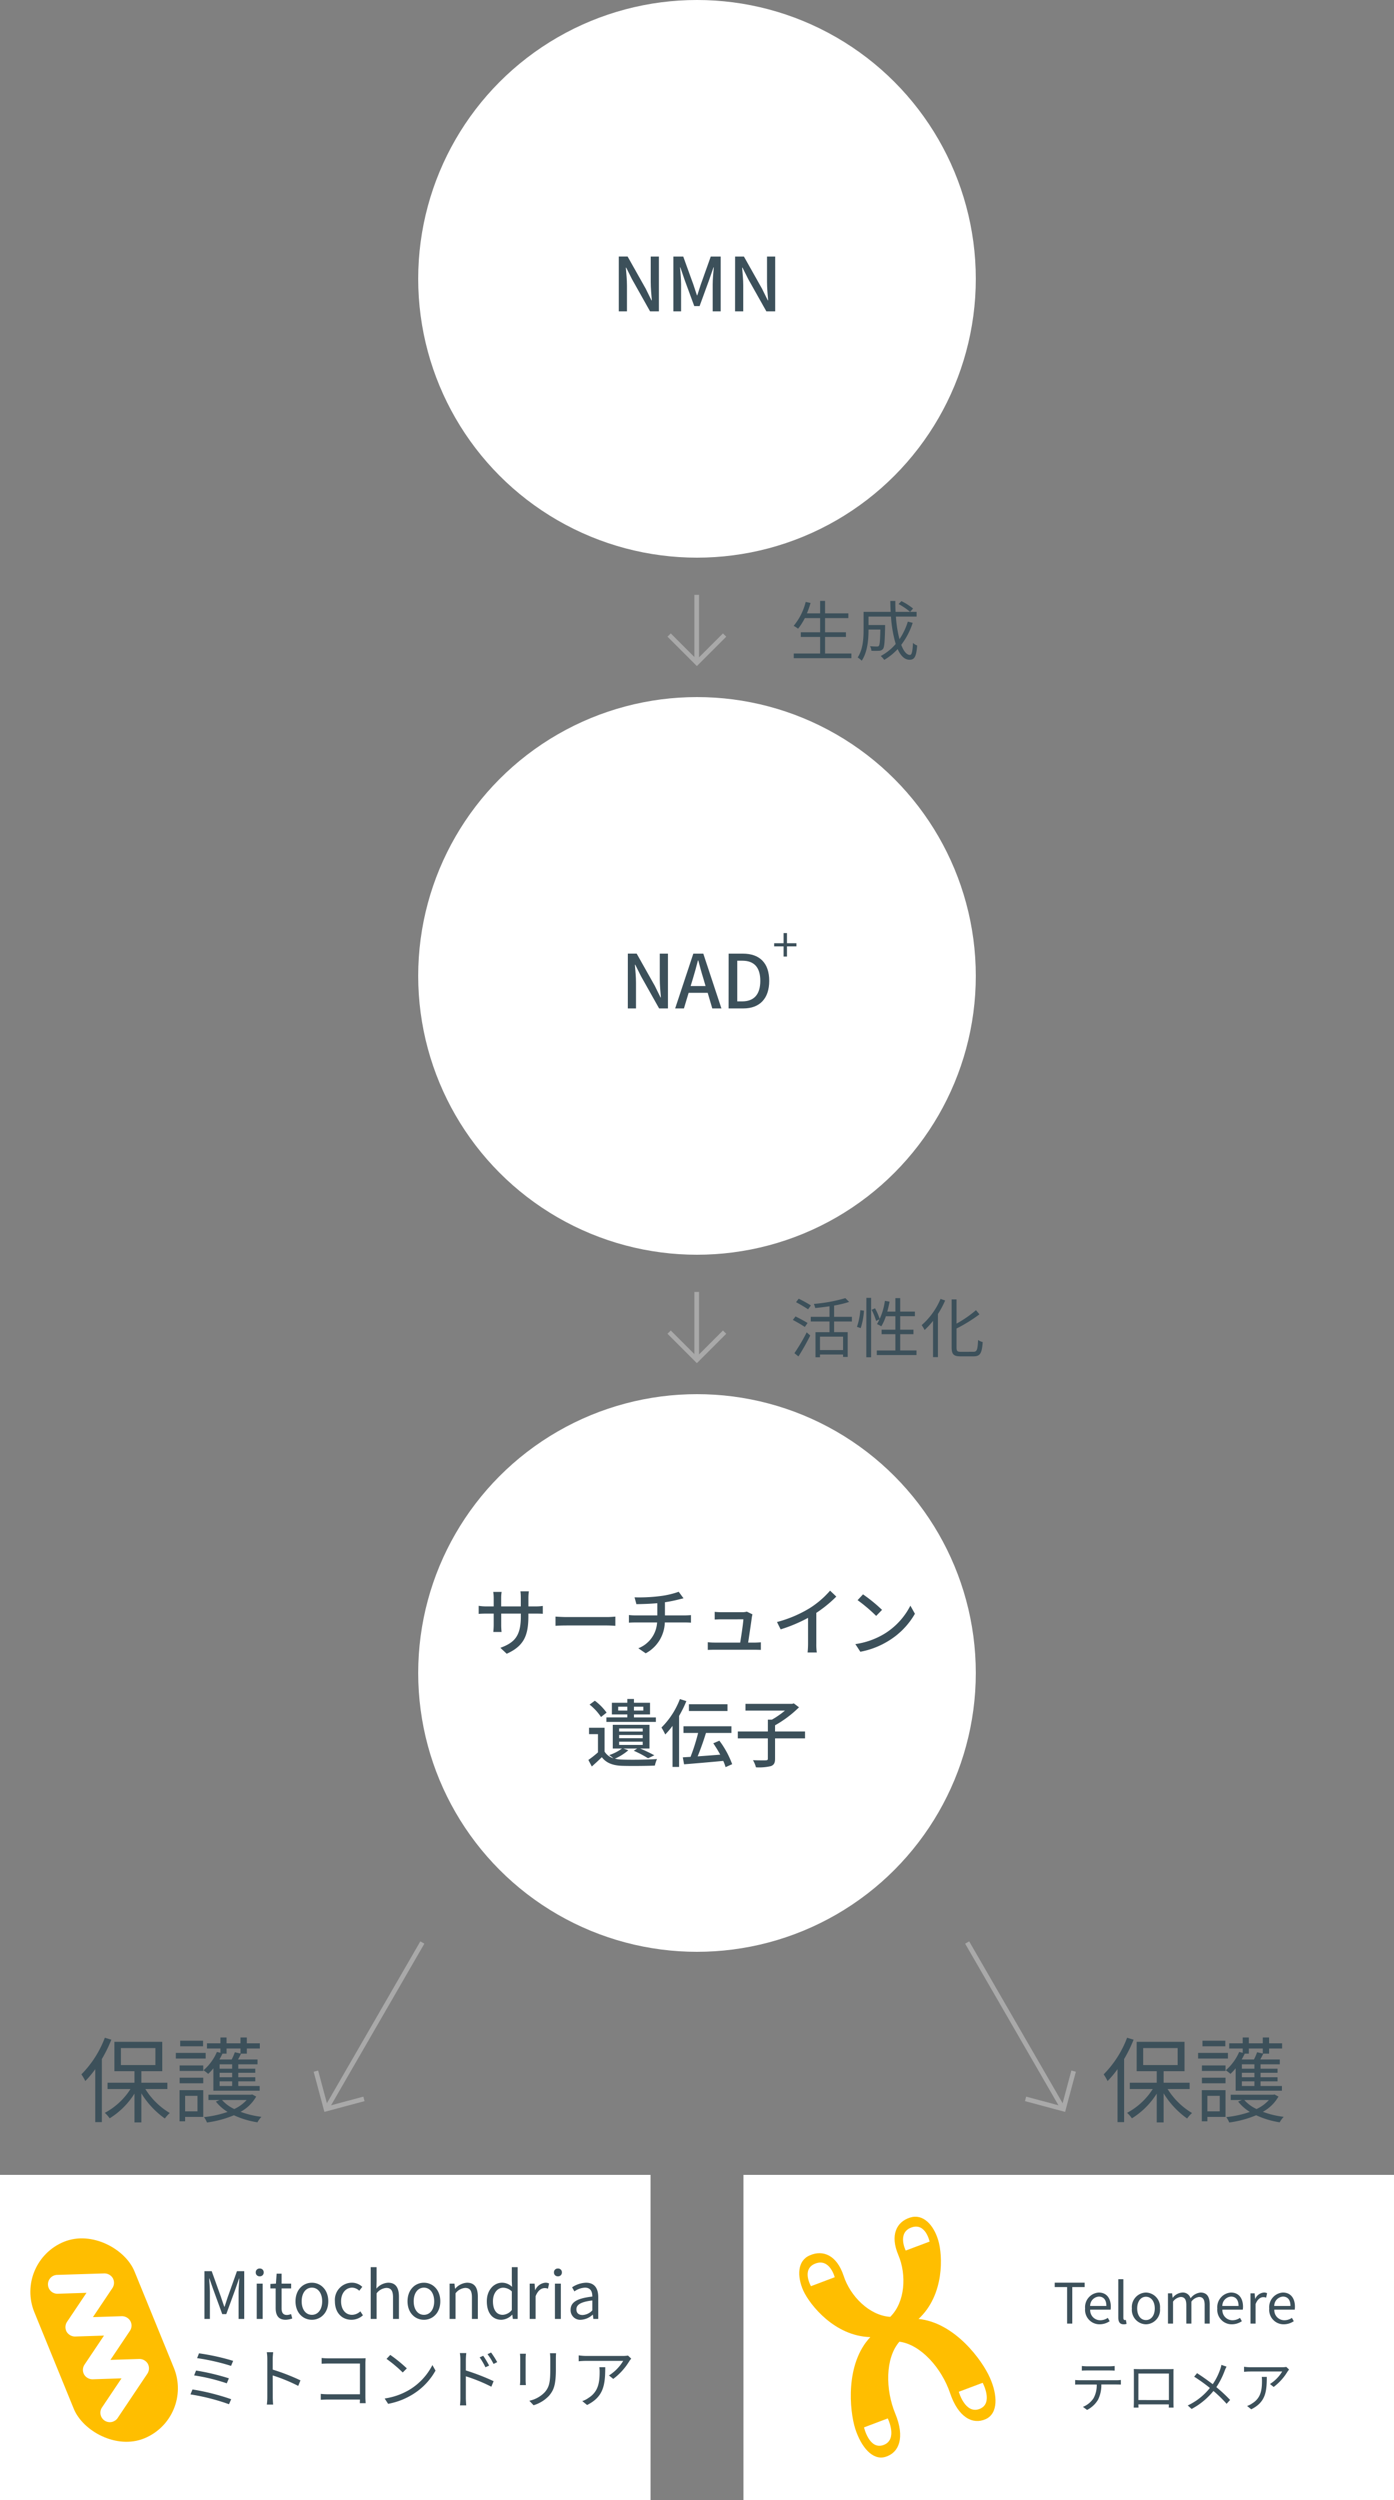 <svg xmlns="http://www.w3.org/2000/svg" width="300" height="538" viewBox="0 0 300 538">
  <rect x="0" y="0" width="300" height="538" fill="#808080" stroke="none"/>
  <g id="Group_205" data-name="Group 205" transform="translate(-353 -13847.84)">
    <g id="Group_197" data-name="Group 197" transform="translate(807.5 19364.68)">
      <circle id="Ellipse_89" data-name="Ellipse 89" cx="60" cy="60" r="60" transform="translate(-364.5 -5516.84)" fill="#fff"/>
      <path id="Path_247" data-name="Path 247" d="M-16.832,0h1.76V-5.552c0-1.28-.144-2.64-.24-3.856h.08L-14-6.944-10.1,0h1.9V-11.792h-1.76v5.5c0,1.28.144,2.7.24,3.92h-.08l-1.232-2.5-3.9-6.928h-1.9ZM-5.088,0h1.664V-5.824c0-1.056-.144-2.576-.224-3.648h.064l.928,2.72L-.592-1.136H.56L2.608-6.752l.944-2.72h.064c-.1,1.072-.24,2.592-.24,3.648V0H5.1V-11.792H2.96L.832-5.824C.56-5.04.336-4.24.064-3.456h-.08C-.288-4.24-.528-5.04-.8-5.824l-2.16-5.968H-5.088ZM8.192,0h1.76V-5.552c0-1.28-.144-2.64-.24-3.856h.08l1.232,2.464L14.928,0h1.9V-11.792h-1.76v5.5c0,1.28.144,2.7.24,3.92h-.08L14-4.864l-3.9-6.928h-1.9Z" transform="translate(-304.5 -5449.84)" fill="#3c505a"/>
    </g>
    <g id="Group_198" data-name="Group 198" transform="translate(609 19452.84)">
      <circle id="Ellipse_90" data-name="Ellipse 90" cx="60" cy="60" r="60" transform="translate(-166 -5455)" fill="#fff"/>
      <path id="Path_246" data-name="Path 246" d="M-14.888,0h1.76V-5.552c0-1.28-.144-2.64-.24-3.856h.08l1.232,2.464L-8.152,0h1.9V-11.792h-1.76v5.5c0,1.28.144,2.7.24,3.92h-.08l-1.232-2.5-3.9-6.928h-1.9Zm14-6.4C-.5-7.68-.136-8.976.2-10.32H.28c.352,1.328.7,2.64,1.1,3.92l.464,1.584H-1.368ZM-4.7,0h1.888L-1.8-3.36H2.3L3.288,0H5.256l-3.9-11.792H-.792Zm11.5,0H9.96c3.52,0,5.584-2.112,5.584-5.936,0-3.84-2.064-5.856-5.68-5.856H6.808ZM8.664-1.52v-8.752H9.736c2.528,0,3.888,1.392,3.888,4.336,0,2.928-1.36,4.416-3.888,4.416Z" transform="translate(-106 -5388)" fill="#3c505a"/>
      <path id="Path_245" data-name="Path 245" d="M-.365-1.16h.73V-3.35H2.4v-.68H.365V-6.22h-.73v2.19h-2.03v.68h2.03Z" transform="translate(-87 -5398)" fill="#3c505a"/>
    </g>
    <g id="Group_199" data-name="Group 199" transform="translate(418.5 19624.68)">
      <circle id="Ellipse_91" data-name="Ellipse 91" cx="60" cy="60" r="60" transform="translate(24.5 -5476.84)" fill="#fff"/>
      <path id="Path_244" data-name="Path 244" d="M-36.288-7.232v-.544h1.52c.768,0,1.328.016,1.584.048v-1.7a10.632,10.632,0,0,1-1.6.1h-1.5v-1.856a10.433,10.433,0,0,1,.1-1.392H-38a11.047,11.047,0,0,1,.08,1.392v1.856h-4.224v-1.84a8.623,8.623,0,0,1,.1-1.28h-1.808a8.78,8.78,0,0,1,.1,1.28v1.84h-1.568a9.947,9.947,0,0,1-1.664-.128v1.744c.256-.032.912-.064,1.664-.064h1.568v2.4c0,.672-.064,1.328-.08,1.552h1.776a14.226,14.226,0,0,1-.08-1.552v-2.4h4.224v.64c0,4.24-1.408,5.616-4.4,6.72l1.36,1.28C-37.216-.816-36.288-3.1-36.288-7.232Zm5.84.1v1.984c.544-.048,1.5-.08,2.384-.08h8.7c.7,0,1.44.064,1.792.08V-7.136c-.4.032-1.024.1-1.792.1h-8.7C-28.928-7.04-29.92-7.1-30.448-7.136ZM-13.44-11.28l.4,1.472c1.168-.016,2.912-.064,4.5-.208v2.624h-4.672a12.776,12.776,0,0,1-1.44-.08v1.648c.4-.032.96-.048,1.456-.048h4.608A6.363,6.363,0,0,1-12.624-.32L-11.04.768a7.787,7.787,0,0,0,4.112-6.64h4.32c.416,0,.928.016,1.312.048V-7.456c-.352.032-1.008.064-1.344.064H-6.9v-2.832a29.217,29.217,0,0,0,2.96-.592c.256-.064.608-.144,1.04-.256l-1.04-1.408a18.173,18.173,0,0,1-4.08.944A35.2,35.2,0,0,1-13.44-11.28ZM11.936-7.616,10.72-8.208a3.242,3.242,0,0,1-.96.128H5.216a13.843,13.843,0,0,1-1.408-.08V-6.5c.432-.016.944-.048,1.424-.048H9.984c-.048.9-.464,3.648-.688,5.008H3.76a13,13,0,0,1-1.44-.08V.032C2.864.016,3.232,0,3.76,0h8.624c.384,0,1.056.016,1.36.032V-1.6c-.368.032-1.024.064-1.392.064H11.008c.224-1.488.672-4.48.8-5.5C11.84-7.2,11.888-7.44,11.936-7.616Zm5.28,1.648L18-4.384a32.735,32.735,0,0,0,5.9-2.48V-1.3a18.541,18.541,0,0,1-.1,1.888h1.984A12.032,12.032,0,0,1,25.68-1.3v-6.64a26.991,26.991,0,0,0,4.3-3.5L28.64-12.72a19.75,19.75,0,0,1-4.448,3.808A26.421,26.421,0,0,1,17.216-5.968ZM35.728-11.92,34.56-10.672a34.7,34.7,0,0,1,4,3.392l1.264-1.3A33.575,33.575,0,0,0,35.728-11.92ZM34.08-1.216,35.152.432A17.641,17.641,0,0,0,41.28-1.952,16.359,16.359,0,0,0,46.9-7.744L45.92-9.488a15.234,15.234,0,0,1-5.552,6.032A16.625,16.625,0,0,1,34.08-1.216Zm-51.04,14.3v-.832h1.968v.832Zm5.408-.832v.832h-2.016v-.832Zm-3.44,2.3H-19.5v.976H-8.848V14.56h-4.72v-.64h3.456V11.408h-3.456v-.816h-1.424v.816H-18.32V13.92h3.328Zm-4.464-1.024a11.894,11.894,0,0,0-2.528-2.56l-1.136.832a11.424,11.424,0,0,1,2.464,2.672Zm2.7,6.256h5.072v.7h-5.072Zm0-1.44h5.072v.688h-5.072Zm0-1.408h5.072V17.6h-5.072Zm.928,4.32h2.96l-.736.48a23.1,23.1,0,0,1,3.072,1.616l1.344-.64a29.371,29.371,0,0,0-3.056-1.456h2.016v-5.1h-7.9v5.1h1.984A10.1,10.1,0,0,1-18.9,22.672a7.247,7.247,0,0,1,.9.672,3.307,3.307,0,0,1-1.888-1.424V16.784h-3.344V18.16h1.92v3.92a21.835,21.835,0,0,1-2.064,1.632l.736,1.408c.784-.688,1.488-1.344,2.16-2,.944,1.232,2.32,1.776,4.32,1.856,1.84.064,5.248.032,7.088-.048a7.266,7.266,0,0,1,.464-1.408c-2.032.144-5.744.192-7.552.112a7.144,7.144,0,0,1-1.5-.192,11.708,11.708,0,0,0,2.88-1.808ZM6.56,11.728h-8.3v1.456h8.3Zm-10.24-1.12a17.215,17.215,0,0,1-3.968,6.128,14.118,14.118,0,0,1,.816,1.5,18.716,18.716,0,0,0,1.568-1.856v8.832h1.408V14.24a25.517,25.517,0,0,0,1.568-3.184ZM7.568,24.624a19.633,19.633,0,0,0-2.752-5.056l-1.312.56c.512.752,1.04,1.616,1.5,2.448-1.664.128-3.36.256-4.864.368.608-1.472,1.28-3.376,1.792-5.04H7.408v-1.44H-2.912V17.9H.24a41.376,41.376,0,0,1-1.632,5.152c-.608.032-1.168.064-1.664.1l.272,1.5c2.24-.176,5.408-.448,8.432-.736a8.825,8.825,0,0,1,.5,1.344Zm15.68-7.04H16.8V16.256a24,24,0,0,0,5.152-3.872l-1.12-.848-.336.1H10.432v1.456h8.5a18.717,18.717,0,0,1-2.816,1.952h-.864v2.544H8.784v1.488h6.464v4.352c0,.272-.1.352-.432.368-.368,0-1.568.016-2.768-.032a6.272,6.272,0,0,1,.64,1.536A11.023,11.023,0,0,0,15.9,25.04c.672-.256.9-.688.9-1.6V19.072h6.448Z" transform="translate(84.5 -5421.84)" fill="#3c505a"/>
    </g>
    <path id="Path_243" data-name="Path 243" d="M-14.44-16.68A22.457,22.457,0,0,1-19.48-8.8a12.145,12.145,0,0,1,.84,1.44A21.612,21.612,0,0,0-16.5-9.92V1.48h1.42V-12.1a29.71,29.71,0,0,0,2.04-4.16Zm3.46,2.22h7.42v3.66h-7.42Zm10,8.82V-7h-5.6V-9.48h4.5V-15.8h-10.3v6.32h4.32V-7h-5.8v1.36h4.94A14.814,14.814,0,0,1-14.44-.52,7.325,7.325,0,0,1-13.4.66,16.715,16.715,0,0,0-8.06-4.66v6.2h1.48V-4.72A18.42,18.42,0,0,0-1.52.7,6.739,6.739,0,0,1-.46-.48,15.583,15.583,0,0,1-5.72-5.64ZM6.7-16.04H1.78v1.2H6.7Zm.56,2.62H.84v1.22H7.26ZM5.5-4.18V-.84H2.84V-4.18ZM6.74-5.4H1.64V1.3h1.2V.36h3.9ZM1.66-6.88H6.74v-1.2H1.66Zm0-2.66H6.74v-1.18H1.66Zm13.1-4.82v1.08l-1.22-.28A12.35,12.35,0,0,1,12.86-12H10.22q.36-.63.66-1.26h.88v-1.1Zm-1.8,4.34h-2.7v-.94h2.7Zm0,1.84h-2.7v-.96h2.7Zm0,1.88h-2.7v-1h2.7ZM8.92-5.28h9.96V-6.3h-4.6v-1h3.66v-.88H14.28v-.96h3.66v-.88H14.28v-.94h4.14V-12h-4.2c.22-.38.44-.82.66-1.26h1.24v-1.1h2.8v-1.12h-2.8v-1.26H14.76v1.26h-3v-1.26H10.44v1.26H7.54v1.12h2.9v.92l-.76-.18A10.934,10.934,0,0,1,6.8-9.68a8.257,8.257,0,0,1,1,.78,10.847,10.847,0,0,0,1.12-1.2Zm7.16,2a8.4,8.4,0,0,1-2.66,1.94,8.017,8.017,0,0,1-2.64-1.94Zm1.2-1.2-.26.06H7.86v1.14h2.4l-.8.34A9.434,9.434,0,0,0,11.98-.72,22.926,22.926,0,0,1,6.9.4a4.726,4.726,0,0,1,.64,1.16A22.961,22.961,0,0,0,13.34,0,18.9,18.9,0,0,0,18.4,1.52,5.916,5.916,0,0,1,19.26.34,19.578,19.578,0,0,1,14.78-.74a8.689,8.689,0,0,0,3.36-3.28Z" transform="translate(610 14303.009)" fill="#3c505a"/>
    <path id="Path_242" data-name="Path 242" d="M-14.44-16.68A22.457,22.457,0,0,1-19.48-8.8a12.145,12.145,0,0,1,.84,1.44A21.612,21.612,0,0,0-16.5-9.92V1.48h1.42V-12.1a29.71,29.71,0,0,0,2.04-4.16Zm3.46,2.22h7.42v3.66h-7.42Zm10,8.82V-7h-5.6V-9.48h4.5V-15.8h-10.3v6.32h4.32V-7h-5.8v1.36h4.94A14.814,14.814,0,0,1-14.44-.52,7.325,7.325,0,0,1-13.4.66,16.715,16.715,0,0,0-8.06-4.66v6.2h1.48V-4.72A18.42,18.42,0,0,0-1.52.7,6.739,6.739,0,0,1-.46-.48,15.583,15.583,0,0,1-5.72-5.64ZM6.7-16.04H1.78v1.2H6.7Zm.56,2.62H.84v1.22H7.26ZM5.5-4.18V-.84H2.84V-4.18ZM6.74-5.4H1.64V1.3h1.2V.36h3.9ZM1.66-6.88H6.74v-1.2H1.66Zm0-2.66H6.74v-1.18H1.66Zm13.1-4.82v1.08l-1.22-.28A12.35,12.35,0,0,1,12.86-12H10.22q.36-.63.66-1.26h.88v-1.1Zm-1.8,4.34h-2.7v-.94h2.7Zm0,1.84h-2.7v-.96h2.7Zm0,1.88h-2.7v-1h2.7ZM8.92-5.28h9.96V-6.3h-4.6v-1h3.66v-.88H14.28v-.96h3.66v-.88H14.28v-.94h4.14V-12h-4.2c.22-.38.44-.82.66-1.26h1.24v-1.1h2.8v-1.12h-2.8v-1.26H14.76v1.26h-3v-1.26H10.44v1.26H7.54v1.12h2.9v.92l-.76-.18A10.934,10.934,0,0,1,6.8-9.68a8.257,8.257,0,0,1,1,.78,10.847,10.847,0,0,0,1.12-1.2Zm7.16,2a8.4,8.4,0,0,1-2.66,1.94,8.017,8.017,0,0,1-2.64-1.94Zm1.2-1.2-.26.06H7.86v1.14h2.4l-.8.34A9.434,9.434,0,0,0,11.98-.72,22.926,22.926,0,0,1,6.9.4a4.726,4.726,0,0,1,.64,1.16A22.961,22.961,0,0,0,13.34,0,18.9,18.9,0,0,0,18.4,1.52,5.916,5.916,0,0,1,19.26.34,19.578,19.578,0,0,1,14.78-.74a8.689,8.689,0,0,0,3.36-3.28Z" transform="translate(390 14303.009)" fill="#3c505a"/>
    <g id="Group_139" data-name="Group 139" transform="translate(108 19835.15)">
      <rect id="Rectangle_124" data-name="Rectangle 124" width="140" height="70" transform="translate(245 -5519.311)" fill="#fff"/>
      <path id="Path_241" data-name="Path 241" d="M-43.813,0h1.176V-5.684c0-.882-.1-2.128-.154-3.024h.056l.812,2.338,1.946,5.334h.868l1.946-5.334.812-2.338h.056c-.07.9-.168,2.142-.168,3.024V0h1.218V-10.276h-1.568l-1.96,5.5c-.238.714-.462,1.428-.7,2.142h-.07c-.252-.714-.49-1.428-.728-2.142l-1.974-5.5h-1.568Zm11.256,0h1.274V-7.6h-1.274Zm.644-9.17a.808.808,0,0,0,.854-.854.8.8,0,0,0-.854-.826.8.8,0,0,0-.854.826A.808.808,0,0,0-31.913-9.17Zm5.6,9.352a4.786,4.786,0,0,0,1.4-.28l-.252-.952a2.693,2.693,0,0,1-.868.2c-.882,0-1.176-.532-1.176-1.47V-6.566h2.058V-7.6h-2.058V-9.744h-1.064L-28.427-7.6l-1.19.07v.966h1.134v4.214C-28.483-.84-27.937.182-26.313.182Zm5.628,0c1.862,0,3.528-1.456,3.528-3.976s-1.666-4-3.528-4-3.528,1.47-3.528,4S-22.547.182-20.685.182Zm0-1.064c-1.316,0-2.2-1.162-2.2-2.912s.882-2.94,2.2-2.94,2.212,1.19,2.212,2.94S-19.369-.882-20.685-.882ZM-12.159.182A3.686,3.686,0,0,0-9.7-.784l-.56-.854a2.68,2.68,0,0,1-1.792.756c-1.4,0-2.352-1.162-2.352-2.912s1.008-2.94,2.394-2.94a2.248,2.248,0,0,1,1.512.672l.658-.84a3.25,3.25,0,0,0-2.226-.9,3.7,3.7,0,0,0-3.668,4C-15.729-1.274-14.175.182-12.159.182ZM-8.029,0h1.274V-5.516A2.891,2.891,0,0,1-4.669-6.678c1.008,0,1.442.6,1.442,2.03V0h1.274V-4.816c0-1.946-.728-2.982-2.324-2.982A3.569,3.569,0,0,0-6.8-6.524l.042-1.568v-3.052H-8.029ZM3.423.182c1.862,0,3.528-1.456,3.528-3.976s-1.666-4-3.528-4-3.528,1.47-3.528,4S1.561.182,3.423.182Zm0-1.064c-1.316,0-2.2-1.162-2.2-2.912s.882-2.94,2.2-2.94,2.212,1.19,2.212,2.94S4.739-.882,3.423-.882ZM8.953,0h1.274V-5.516a2.891,2.891,0,0,1,2.086-1.162c1.008,0,1.442.6,1.442,2.03V0h1.274V-4.816c0-1.946-.728-2.982-2.324-2.982A3.646,3.646,0,0,0,10.157-6.51h-.042L10-7.6H8.953ZM20.1.182A3.391,3.391,0,0,0,22.407-.9h.042l.112.9H23.6V-11.144h-1.26v2.926L22.393-6.9a3.093,3.093,0,0,0-2.142-.9c-1.736,0-3.29,1.54-3.29,4C16.961-1.26,18.193.182,20.1.182Zm.28-1.064c-1.344,0-2.1-1.092-2.1-2.926,0-1.736.966-2.912,2.2-2.912a2.724,2.724,0,0,1,1.862.8v3.99A2.661,2.661,0,0,1,20.377-.882ZM26.187,0h1.274V-4.886c.5-1.3,1.288-1.75,1.918-1.75a1.8,1.8,0,0,1,.742.126l.238-1.12a1.621,1.621,0,0,0-.812-.168,2.625,2.625,0,0,0-2.156,1.582h-.042L27.237-7.6h-1.05Zm5.432,0h1.274V-7.6H31.619Zm.644-9.17a.808.808,0,0,0,.854-.854.8.8,0,0,0-.854-.826.8.8,0,0,0-.854.826A.808.808,0,0,0,32.263-9.17ZM37.219.182A4.073,4.073,0,0,0,39.739-.91h.042l.112.91h1.05V-4.676c0-1.876-.784-3.122-2.632-3.122a5.718,5.718,0,0,0-3,.994l.5.882A4.188,4.188,0,0,1,38.1-6.734c1.246,0,1.568.938,1.568,1.918-3.234.364-4.676,1.19-4.676,2.842A2.061,2.061,0,0,0,37.219.182ZM37.583-.84c-.756,0-1.344-.35-1.344-1.218,0-.98.868-1.61,3.43-1.918v2.128A3.107,3.107,0,0,1,37.583-.84ZM-44.982,7.4l-.406,1.036A46.344,46.344,0,0,1-38.08,10.1l.448-1.078A47.906,47.906,0,0,0-44.982,7.4Zm-.63,3.7-.42,1.05A40.973,40.973,0,0,1-39,13.856l.448-1.078A49.86,49.86,0,0,0-45.612,11.1Zm-.77,4.074-.434,1.064a45.7,45.7,0,0,1,8.288,2.114l.476-1.078A49.276,49.276,0,0,0-46.382,15.172Zm16.1,1.6a12.336,12.336,0,0,1-.1,1.652h1.358c-.056-.462-.084-1.218-.084-1.652,0-.406,0-2.52-.014-4.62a36.7,36.7,0,0,1,5.5,2.254l.476-1.19A44.747,44.747,0,0,0-29.12,10.9V8.62c0-.42.056-1.022.1-1.456h-1.372a8.836,8.836,0,0,1,.112,1.456ZM-18.592,8.4V9.642c.322-.014,1.022-.042,1.54-.042h6.706v6.608H-17.22a14.783,14.783,0,0,1-1.554-.084V17.4c.378-.028,1.008-.056,1.582-.056h6.846c-.014.336-.014.63-.028.784h1.26c-.014-.224-.056-.854-.056-1.358V9.544c0-.336.028-.77.042-1.092-.28.014-.7.028-1.036.028h-6.9A14.128,14.128,0,0,1-18.592,8.4Zm14.77-.658-.8.854a29.076,29.076,0,0,1,3.486,2.926l.882-.882A30.656,30.656,0,0,0-3.822,7.738Zm-1.2,9.38.742,1.148a15.346,15.346,0,0,0,5.5-2.17,13.988,13.988,0,0,0,4.7-4.984L5.25,9.922A13.188,13.188,0,0,1,.574,15.074,14.456,14.456,0,0,1-5.026,17.118Zm21.21-9.2-.77.35A13.894,13.894,0,0,1,16.66,10.4l.8-.364A21.1,21.1,0,0,0,16.184,7.92Zm1.694-.7-.77.364a13.62,13.62,0,0,1,1.3,2.1l.784-.392A18.907,18.907,0,0,0,17.878,7.22ZM11.27,16.95a15.33,15.33,0,0,1-.084,1.652H12.53c-.042-.448-.084-1.2-.084-1.652V12.344a35.878,35.878,0,0,1,5.488,2.24l.49-1.19a47.556,47.556,0,0,0-5.978-2.31V8.8a12.931,12.931,0,0,1,.1-1.456H11.158A8.836,8.836,0,0,1,11.27,8.8ZM31.864,7.374H30.548a10.044,10.044,0,0,1,.07,1.218V10.8c0,2.646-.168,3.78-1.162,4.942a6.418,6.418,0,0,1-3.346,1.862l.91.966a7.478,7.478,0,0,0,3.332-2.044c1.008-1.2,1.47-2.31,1.47-5.67V8.592C31.822,8.116,31.836,7.724,31.864,7.374Zm-6.5.112H24.094c.028.266.056.756.056,1.008v4.662a9.176,9.176,0,0,1-.07,1.078h1.288c-.028-.252-.056-.714-.056-1.064V8.494C25.312,8.158,25.34,7.752,25.368,7.486Zm22.666,1.05-.686-.658a6.914,6.914,0,0,1-.98.084H38.332a11.88,11.88,0,0,1-1.6-.126V9.11a15.643,15.643,0,0,1,1.6-.084h7.98a9.51,9.51,0,0,1-3.066,3.136l.924.742A13.5,13.5,0,0,0,47.656,9.04C47.754,8.886,47.936,8.676,48.034,8.536Zm-5.586,1.848h-1.26a8.416,8.416,0,0,1,.056,1.008c0,2.338-.308,4.326-2.478,5.656a4.822,4.822,0,0,1-1.26.63l1.036.84C42.112,16.74,42.448,14.178,42.448,10.384Z" transform="translate(332.807 -5488.311)" fill="#3c505a"/>
      <g id="Layer_2" data-name="Layer 2" transform="translate(281 -5478.31)">
        <g id="Group_136" data-name="Group 136" transform="translate(-33 -31)">
          <rect id="Rectangle_123" data-name="Rectangle 123" width="23.269" height="45.687" rx="11.635" transform="matrix(0.926, -0.378, 0.378, 0.926, 0, 8.792)" fill="#ffbe00"/>
          <path id="Path_104" data-name="Path 104" d="M15.958,35.644a2.035,2.035,0,0,1-2.453-3.02l4.2-6.263-6.2.2A2.1,2.1,0,0,1,9.654,25.53a2.023,2.023,0,0,1,.081-2.108l4.2-6.263-6.2.2a2.1,2.1,0,0,1-1.845-1.034,2.068,2.068,0,0,1,.081-2.108l4.2-6.263-6.2.2A2.028,2.028,0,0,1,3.837,4.1L13.992,3.78a2.1,2.1,0,0,1,1.845,1.034,2.068,2.068,0,0,1-.081,2.108l-4.2,6.263,6.2-.2a2.1,2.1,0,0,1,1.845,1.034,2.023,2.023,0,0,1-.081,2.108l-4.2,6.263,6.2-.2a2.1,2.1,0,0,1,1.845,1.034,2.068,2.068,0,0,1-.081,2.108L16.89,34.874a1.93,1.93,0,0,1-.912.75Z" transform="translate(5.446 7.422)" fill="#fff"/>
        </g>
      </g>
    </g>
    <g id="Group_138" data-name="Group 138" transform="translate(268 19713.338)">
      <rect id="Rectangle_125" data-name="Rectangle 125" width="140" height="70" transform="translate(245 -5397.498)" fill="#fff"/>
      <g id="Layer_2-2" data-name="Layer 2" transform="translate(257 -5388.498)">
        <path id="Path_105" data-name="Path 105" d="M25.632,22.052c5.659-5.19,5.268-13.744,4.277-17C28.918,1.763,26.649-.715,23.833.2c-2.895.913-4.329,3.781-2.5,8.058,1.8,4.251,1.486,10.119-1.747,13.3-4.512-.287-8.632-4.486-10.04-8.867C8.081,8.282,5.108,7.083,2.318,8.308-.421,9.43-.5,12.82.883,15.923c1.434,3.1,6.78,9.806,14.422,9.988C9.88,31.649,10.819,41.69,12.045,45.6c1.252,3.912,3.729,6.963,6.546,6.076,2.921-.913,4.2-4.147,2.086-9.284-2.138-5.138-2.191-11.97.887-15.491,4.668.626,9.128,5.79,10.9,11.058s4.9,6.859,7.667,5.607c2.712-1.226,2.582-5.138.913-8.893C39.4,30.919,33.482,22.756,25.606,22ZM24.119,2.336c3.077-1.147,3.938,3.025,3.938,3.025L22.92,7.291s-1.9-3.808,1.2-4.955ZM7.638,13.029l-5.111,1.93s-2.138-3.7.965-4.877S7.638,13.029,7.638,13.029ZM18.173,49.122c-3.1,1.174-4.225-3.781-4.225-3.781l5.111-1.93S21.277,47.949,18.173,49.122ZM38.8,41.377c-3.1,1.174-4.459-3.7-4.459-3.7l5.138-1.93S41.879,40.2,38.8,41.377Z" transform="translate(-0.002 -0.007)" fill="#ffbe00"/>
      </g>
      <path id="Path_240" data-name="Path 240" d="M-24.594,0h1.116V-7.86h2.664v-.948h-6.444v.948h2.664Zm7,.156a3.878,3.878,0,0,0,2.16-.672l-.4-.72a2.809,2.809,0,0,1-1.632.516A2.159,2.159,0,0,1-19.626-3h4.392a4.263,4.263,0,0,0,.048-.624c0-1.86-.936-3.06-2.592-3.06a3.152,3.152,0,0,0-2.94,3.432A3.114,3.114,0,0,0-17.6.156Zm-2.04-3.948a2,2,0,0,1,1.872-2.016c1.02,0,1.62.708,1.62,2.016ZM-12.426.156a1.681,1.681,0,0,0,.636-.1l-.156-.84a.959.959,0,0,1-.228.024c-.168,0-.312-.132-.312-.468V-9.552h-1.092V-1.3C-13.578-.372-13.242.156-12.426.156Zm4.8,0A3.111,3.111,0,0,0-4.6-3.252,3.126,3.126,0,0,0-7.626-6.684,3.126,3.126,0,0,0-10.65-3.252,3.111,3.111,0,0,0-7.626.156Zm0-.912c-1.128,0-1.884-1-1.884-2.5s.756-2.52,1.884-2.52,1.9,1.02,1.9,2.52S-6.5-.756-7.626-.756ZM-2.886,0h1.092V-4.728a2.407,2.407,0,0,1,1.644-1c.828,0,1.212.516,1.212,1.74V0H2.154V-4.728a2.407,2.407,0,0,1,1.644-1c.828,0,1.212.516,1.212,1.74V0H6.1V-4.128c0-1.668-.636-2.556-1.98-2.556A3.08,3.08,0,0,0,1.974-5.436a1.718,1.718,0,0,0-1.8-1.248A2.863,2.863,0,0,0-1.854-5.568H-1.89l-.1-.948h-.9Zm13.74.156a3.878,3.878,0,0,0,2.16-.672l-.4-.72a2.809,2.809,0,0,1-1.632.516A2.159,2.159,0,0,1,8.826-3h4.392a4.263,4.263,0,0,0,.048-.624c0-1.86-.936-3.06-2.592-3.06a3.152,3.152,0,0,0-2.94,3.432A3.114,3.114,0,0,0,10.854.156ZM8.814-3.792a2,2,0,0,1,1.872-2.016c1.02,0,1.62.708,1.62,2.016ZM14.874,0h1.092V-4.188c.432-1.116,1.1-1.5,1.644-1.5a1.542,1.542,0,0,1,.636.108l.2-.96a1.389,1.389,0,0,0-.7-.144,2.25,2.25,0,0,0-1.848,1.356H15.87l-.1-1.188h-.9Zm7.152.156a3.878,3.878,0,0,0,2.16-.672l-.4-.72a2.809,2.809,0,0,1-1.632.516A2.159,2.159,0,0,1,20-3H24.39a4.263,4.263,0,0,0,.048-.624c0-1.86-.936-3.06-2.592-3.06a3.152,3.152,0,0,0-2.94,3.432A3.114,3.114,0,0,0,22.026.156Zm-2.04-3.948a2,2,0,0,1,1.872-2.016c1.02,0,1.62.708,1.62,2.016ZM-21.42,9.12v1c.3-.024.7-.036,1.092-.036h4.848c.348,0,.768.012,1.116.036v-1a8.854,8.854,0,0,1-1.116.072h-4.86A9.982,9.982,0,0,1-21.42,9.12Zm-1.44,3.012v1c.336-.024.684-.024,1.044-.024h3.6a5.809,5.809,0,0,1-.7,2.976,4.968,4.968,0,0,1-2.268,1.836l.888.66a5.856,5.856,0,0,0,2.364-2.2A7.264,7.264,0,0,0-17.22,13.1h3.264c.288,0,.672.012.936.024v-1a6.433,6.433,0,0,1-.936.06h-7.86A9.593,9.593,0,0,1-22.86,12.132ZM-10.248,9.78c.024.288.024.66.024.936v5.9c0,.42-.024,1.308-.036,1.464h1.032c-.012-.1-.012-.384-.024-.7H-2.7c0,.324-.012.612-.012.7H-1.68c-.012-.132-.024-1.068-.024-1.452V10.716c0-.3,0-.636.024-.936-.36.024-.792.024-1.056.024H-9.18C-9.456,9.8-9.78,9.792-10.248,9.78Zm1,.972h6.564v5.7H-9.252ZM9.72,9.264l-1.1-.384a6.884,6.884,0,0,1-.24.888,13.425,13.425,0,0,1-1.632,3.276c-.948-.732-2.34-1.716-3.372-2.376l-.624.756a37.542,37.542,0,0,1,3.384,2.424,13.323,13.323,0,0,1-4.764,3.768l.828.756A15.288,15.288,0,0,0,6.9,14.5a26.763,26.763,0,0,1,2.832,2.76l.756-.828A30.031,30.031,0,0,0,7.524,13.68a16.716,16.716,0,0,0,1.8-3.54A6.475,6.475,0,0,1,9.72,9.264Zm13.452.624-.588-.564a5.926,5.926,0,0,1-.84.072H14.856a10.183,10.183,0,0,1-1.368-.108V10.38a13.409,13.409,0,0,1,1.368-.072H21.7A8.152,8.152,0,0,1,19.068,13l.792.636a11.57,11.57,0,0,0,2.988-3.312C22.932,10.188,23.088,10.008,23.172,9.888Zm-4.788,1.584H17.3a7.214,7.214,0,0,1,.048.864c0,2-.264,3.708-2.124,4.848a4.133,4.133,0,0,1-1.08.54l.888.72C18.1,16.92,18.384,14.724,18.384,11.472Z" transform="translate(339.242 -5365.498)" fill="#3c505a"/>
    </g>
    <g id="Group_200" data-name="Group 200" transform="translate(-4887.401 14184.84) rotate(90)">
      <line id="Line_33" data-name="Line 33" x2="14" transform="translate(-209 -5390.34)" fill="none" stroke="#a9a9a9" stroke-width="1"/>
      <path id="Path_124" data-name="Path 124" d="M-205.059-5405.947l5.97,5.969-5.97,5.969" transform="translate(4.711 9.607)" fill="none" stroke="#a9a9a9" stroke-width="1"/>
    </g>
    <g id="Group_201" data-name="Group 201" transform="translate(-4887.402 14334.84) rotate(90)">
      <line id="Line_33-2" data-name="Line 33" x2="14" transform="translate(-209 -5390.34)" fill="none" stroke="#a9a9a9" stroke-width="1"/>
      <path id="Path_124-2" data-name="Path 124" d="M-205.059-5405.947l5.97,5.969-5.97,5.969" transform="translate(4.711 9.607)" fill="none" stroke="#a9a9a9" stroke-width="1"/>
    </g>
    <g id="Group_370" data-name="Group 370" transform="translate(10.609 -205)">
      <g id="Group_202" data-name="Group 202" transform="translate(-3999.752 17370.193) rotate(60)">
        <line id="Line_33-3" data-name="Line 33" x2="40.772" transform="translate(-235.772 -5390.34)" fill="none" stroke="#a9a9a9" stroke-width="1"/>
        <path id="Path_124-3" data-name="Path 124" d="M-205.059-5405.947l5.97,5.969-5.97,5.969" transform="translate(4.711 9.607)" fill="none" stroke="#a9a9a9" stroke-width="1"/>
      </g>
      <g id="Group_203" data-name="Group 203" transform="translate(438.427 14473.809) rotate(120)">
        <line id="Line_33-4" data-name="Line 33" x2="40.772" transform="translate(0 5.939)" fill="none" stroke="#a9a9a9" stroke-width="1"/>
        <path id="Path_124-4" data-name="Path 124" d="M0,11.938,5.97,5.97,0,0" transform="translate(35.424)" fill="none" stroke="#a9a9a9" stroke-width="1"/>
      </g>
    </g>
    <path id="Path_239" data-name="Path 239" d="M7.56-.378V-3.934h4.494V-4.942H7.56V-7.994h5.012V-9.016H7.56V-11.7H6.5v2.688H3.654a19.217,19.217,0,0,0,.784-2.24l-1.05-.224A12.763,12.763,0,0,1,.8-6.328a6.971,6.971,0,0,1,.952.616A12.561,12.561,0,0,0,3.206-7.994H6.5v3.052H2.338v1.008H6.5V-.378H.826V.63h12.4V-.378Zm15.82-10.64a14.332,14.332,0,0,1,2.478,1.68l.644-.714A13.354,13.354,0,0,0,24-11.648Zm1.988,3.78a13.864,13.864,0,0,1-1.792,3.78,25.252,25.252,0,0,1-.77-4.858h4.452V-9.338H22.736c-.042-.756-.056-1.54-.056-2.352H21.6c.014.8.028,1.582.084,2.352H15.848v3.906c0,1.806-.126,4.2-1.274,5.908a4.141,4.141,0,0,1,.868.7c1.26-1.82,1.47-4.634,1.47-6.594V-5.53H19.46c-.056,2.408-.126,3.29-.322,3.5-.084.126-.224.154-.42.154-.238,0-.84-.014-1.484-.07a2.164,2.164,0,0,1,.294.98,16.154,16.154,0,0,0,1.666,0,1.083,1.083,0,0,0,.84-.406c.294-.364.378-1.54.448-4.676V-6.5h-3.57v-1.82h4.83a27.528,27.528,0,0,0,1.022,5.894,11.172,11.172,0,0,1-3.22,2.59A5.86,5.86,0,0,1,20.3.994,12.517,12.517,0,0,0,23.184-1.33c.644,1.442,1.484,2.3,2.562,2.3S27.188.28,27.384-2.1a2.461,2.461,0,0,1-.9-.56C26.39-.8,26.222-.07,25.83-.07c-.714,0-1.358-.8-1.876-2.17a15.786,15.786,0,0,0,2.464-4.732Z" transform="translate(523 13988.84)" fill="#3c505a" stroke="rgba(0,0,0,0)" stroke-width="1"/>
    <path id="Path_238" data-name="Path 238" d="M4.508-10.094A25.584,25.584,0,0,0,1.89-11.536l-.574.742c.854.462,2.016,1.134,2.59,1.54Zm-.714,3.78C3.178-6.706,2.016-7.322,1.2-7.728L.63-6.972c.854.448,2,1.12,2.576,1.512ZM1.834.882A50.79,50.79,0,0,0,4.368-3.612L3.612-4.3A40.43,40.43,0,0,1,.966.182Zm9.6-1.372H6.468V-3.374h4.97Zm1.9-6.146V-7.644H9.506v-2.422a22.39,22.39,0,0,0,3.234-.784l-.812-.812a34.429,34.429,0,0,1-6.776,1.246,6.516,6.516,0,0,1,.294.882c.994-.1,2.044-.224,3.066-.378v2.268H4.48v1.008H8.512v2.3H5.5v5.4h.966V.476h4.97V.994h.994V-4.34H9.506v-2.3Zm1.9,1.428a15.613,15.613,0,0,0,.7-3.752l-.784-.112a14.146,14.146,0,0,1-.728,3.584Zm1.2,6.272h1.036V-11.718H16.45ZM17.584-9.142a13.935,13.935,0,0,1,.966,2.38l.784-.378a13.221,13.221,0,0,0-1.022-2.338ZM23.73-.406v-3.5h2.856v-.966H23.73v-2.9h3.164v-.994H23.73v-2.9H22.694v2.9h-1.75c.2-.686.364-1.414.5-2.142l-1.008-.168a13.63,13.63,0,0,1-1.694,5,8.167,8.167,0,0,1,.924.476,10.1,10.1,0,0,0,.98-2.17h2.044v2.9H19.726v.966h2.968v3.5h-4V.588h8.54V-.406Zm8.68-11.088a15.483,15.483,0,0,1-4.06,5.642,6.948,6.948,0,0,1,.63,1.05A16.7,16.7,0,0,0,30.8-6.776V1.036h1.05V-8.246A18.8,18.8,0,0,0,33.4-11.158ZM36.778-.112c-.77,0-.924-.168-.924-.952v-4.06a32.945,32.945,0,0,0,4.928-3.052l-.742-.9a24.506,24.506,0,0,1-4.186,2.9v-5.208H34.8v10.3c0,1.526.448,1.946,1.9,1.946h2.87c1.442,0,1.75-.8,1.918-3.066a3.342,3.342,0,0,1-.994-.448c-.1,2.03-.224,2.534-.994,2.534Z" transform="translate(523 14138.84)" fill="#3c505a" stroke="rgba(0,0,0,0)" stroke-width="1"/>
  </g>
</svg>
